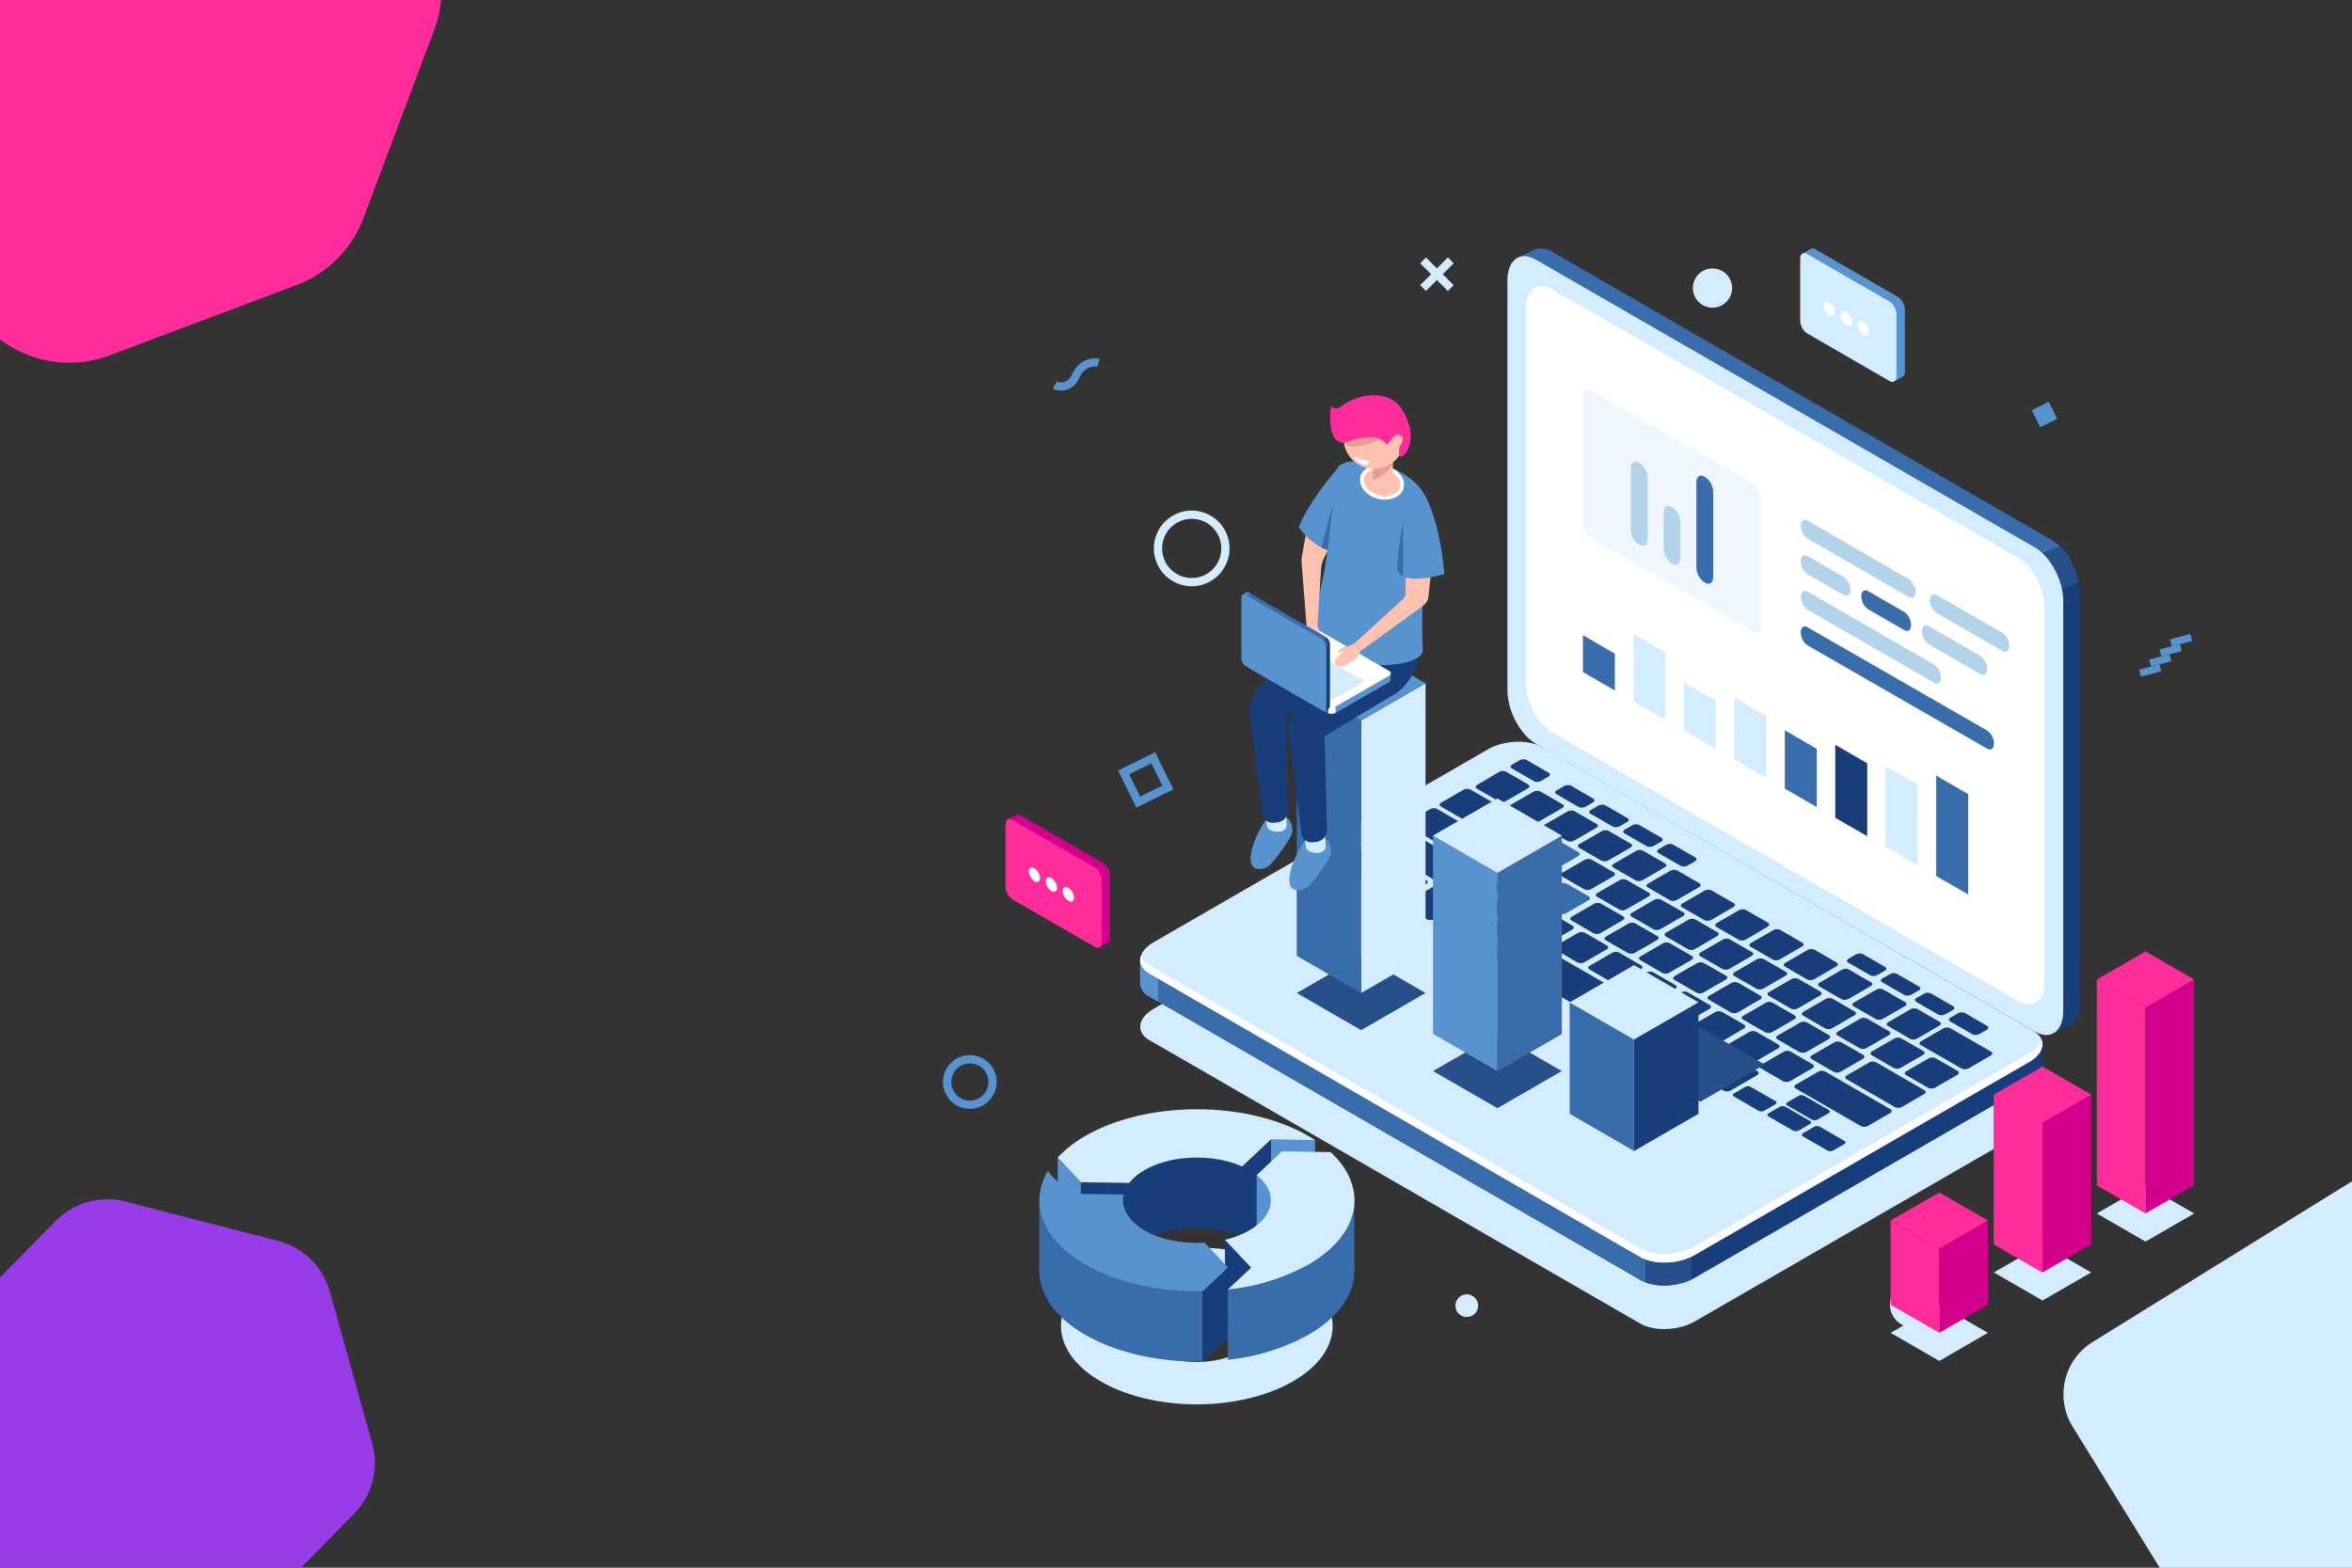 <svg id="Ñëîé_1" data-name="Ñëîé 1" xmlns="http://www.w3.org/2000/svg" viewBox="0 0 600 400"><rect x="0" y="0" width="600" height="400" fill="#333333" stroke="none"/><defs><style>.cls-1,.cls-9{fill:#d4ecff;}.cls-2{fill:#173d7a;}.cls-3{fill:#396caa;}.cls-4{fill:#274f89;}.cls-5{fill:#fff;}.cls-6{fill:#5793ce;}.cls-7{fill:#ff2c9c;}.cls-8{fill:#983be9;}.cls-9{opacity:0.4;}.cls-10{fill:#b2d3ea;}.cls-11{fill:#c13d1a;}.cls-12{fill:#ef602e;}.cls-13{fill:#ffc2b0;}.cls-14{fill:#ea9c92;}.cls-15{fill:#d3008d;}</style></defs><path class="cls-1" d="M419.1,338,293.84,265.65c-3.55-2-3.1-5.62,1-8l85.29-49.23c4.1-2.36,10.28-2.61,13.83-.57l125.26,72.32c3.54,2.05,3.1,5.62-1,8l-85.3,49.23C428.83,339.76,422.64,340,419.1,338Z" transform="translate(-0.58 -0.23)"/><path class="cls-2" d="M523.84,137.93,396.51,64.48a4.87,4.87,0,0,0-4.35-.59h0L392,64l-.05,0-4.14,2,4.5,2.24a2,2,0,0,0,0,.25l0,104.58c0,5.23,3.24,11.34,7.23,13.65l123.93,71.49.71,5.83,4.52-2.16c1.49-.87,2.44-2.85,2.44-5.67l0-104.58C531.08,146.34,527.84,140.23,523.84,137.93Z" transform="translate(-0.58 -0.23)"/><path class="cls-3" d="M523.84,137.93,396.51,64.48a4.87,4.87,0,0,0-4.35-.59h0L392,64l-.05,0-4.14,2,4.5,2.24a2,2,0,0,0,0,.25l0,68.92,58,45.79,78.68-39.6A14.37,14.37,0,0,0,523.84,137.93Z" transform="translate(-0.58 -0.23)"/><path class="cls-4" d="M526,139.58l-12.48,5.25,9.42,7.25,7.87-3.35A18.29,18.29,0,0,0,526,139.58Z" transform="translate(-0.58 -0.23)"/><path class="cls-1" d="M519.7,263.44,392.37,190c-4-2.31-7.23-8.42-7.24-13.65l0-104.58c0-5.23,3.23-7.61,7.22-5.31l127.33,73.46c4,2.3,7.23,8.41,7.24,13.64l0,104.58C526.93,263.37,523.69,265.74,519.7,263.44Z" transform="translate(-0.58 -0.23)"/><path class="cls-5" d="M515.46,255.66,396.54,187.09c-3.65-2.11-6.62-7.7-6.62-12.49l0-95.7c0-4.79,3-7,6.61-4.85l118.92,68.57c3.65,2.1,6.62,7.7,6.62,12.49l0,95.69C522.08,255.59,519.12,257.77,515.46,255.66Z" transform="translate(-0.58 -0.23)"/><path class="cls-5" d="M515.46,255.66,396.54,187.09c-3.65-2.11-6.62-7.7-6.62-12.49l0-95.7c0-4.79,3-7,6.61-4.85l118.92,68.57c3.65,2.1,6.62,7.7,6.62,12.49l0,95.69C522.08,255.59,519.12,257.77,515.46,255.66Z" transform="translate(-0.58 -0.23)"/><path class="cls-2" d="M521.6,266.69l-17.12-2.26L394,200.61c-3.55-2-9.73-1.79-13.83.57L301.8,246.39,291.45,245v5.87h0a4,4,0,0,0,2.38,3.63L419.1,326.84c3.54,2.05,9.73,1.79,13.82-.57L518.22,277c2.3-1.33,3.45-3,3.38-4.65h0Z" transform="translate(-0.58 -0.23)"/><path class="cls-3" d="M438.55,226.36l-7.85-4.53H344.36L301.8,246.39,291.45,245v5.87h0a4,4,0,0,0,2.38,3.63L419.1,326.84a12.91,12.91,0,0,0,7.13,1.34Z" transform="translate(-0.58 -0.23)"/><path class="cls-6" d="M296,245.63l-4.59-.61v5.87h0a4,4,0,0,0,2.38,3.63l2.2,1.28Z" transform="translate(-0.58 -0.23)"/><path class="cls-4" d="M420.36,327.43a16.05,16.05,0,0,0,11.75-.73V313.6H420.36Z" transform="translate(-0.58 -0.23)"/><path class="cls-1" d="M419.1,321,293.84,248.66c-3.55-2-3.1-5.62,1-8l85.29-49.22c4.1-2.37,10.28-2.62,13.83-.58l125.26,72.32c3.54,2.05,3.1,5.62-1,8l-85.3,49.23C428.83,322.77,422.64,323,419.1,321Z" transform="translate(-0.58 -0.23)"/><path class="cls-5" d="M518.22,269l-85.3,49.23c-4.09,2.36-10.28,2.62-13.82.57L293.84,246.51a4.71,4.71,0,0,1-2.21-2.41c-.55,1.68.16,3.37,2.21,4.56L419.1,321c3.54,2,9.73,1.79,13.82-.58l85.3-49.22c2.75-1.59,3.84-3.73,3.19-5.58A6.67,6.67,0,0,1,518.22,269Z" transform="translate(-0.58 -0.23)"/><path class="cls-2" d="M347.11,224.71l-5.67-3.27c-.45-.26-.39-.72.13-1l6.69-3.87a2,2,0,0,1,1.78-.07l5.67,3.27c.45.27.39.72-.13,1l-6.69,3.86A2,2,0,0,1,347.11,224.71Z" transform="translate(-0.58 -0.23)"/><path class="cls-2" d="M355.86,229.77l-5.66-3.27c-.46-.27-.4-.73.12-1l6.69-3.86a2,2,0,0,1,1.78-.08l5.67,3.28c.45.26.4.72-.13,1l-6.69,3.86A2,2,0,0,1,355.86,229.77Z" transform="translate(-0.58 -0.23)"/><path class="cls-2" d="M364.62,234.82,359,231.55c-.46-.26-.4-.72.13-1l6.69-3.86a2,2,0,0,1,1.77-.07l5.67,3.27c.45.26.4.72-.13,1l-6.69,3.87A2,2,0,0,1,364.62,234.82Z" transform="translate(-0.58 -0.23)"/><path class="cls-2" d="M376.72,230.65l-5.67-3.27c-.45-.27-.39-.73.13-1l5.62-3.24a2,2,0,0,1,1.77-.08l5.67,3.28c.46.26.4.72-.13,1l-5.61,3.24A2,2,0,0,1,376.72,230.65Z" transform="translate(-0.58 -0.23)"/><path class="cls-2" d="M385.47,235.7l-5.66-3.27c-.46-.26-.4-.72.12-1l5.62-3.24a2,2,0,0,1,1.78-.07l5.66,3.27c.46.26.4.72-.12,1l-5.62,3.25A2,2,0,0,1,385.47,235.7Z" transform="translate(-0.58 -0.23)"/><path class="cls-2" d="M394.23,240.75l-5.67-3.27c-.46-.26-.4-.72.13-1l5.61-3.25a2,2,0,0,1,1.78-.07l5.67,3.27c.45.27.39.72-.13,1L396,240.68A2,2,0,0,1,394.23,240.75Z" transform="translate(-0.58 -0.23)"/><path class="cls-2" d="M403,245.81l-5.67-3.28c-.45-.26-.4-.72.13-1l5.62-3.24a2,2,0,0,1,1.77-.08l5.67,3.28c.45.26.4.72-.13,1l-5.61,3.24A2,2,0,0,1,403,245.81Z" transform="translate(-0.58 -0.23)"/><path class="cls-2" d="M411.73,250.86l-5.67-3.27c-.45-.26-.39-.72.13-1l5.62-3.24a2,2,0,0,1,1.77-.07l5.67,3.27c.46.26.4.72-.13,1l-5.61,3.25A2,2,0,0,1,411.73,250.86Z" transform="translate(-0.58 -0.23)"/><path class="cls-2" d="M420.48,255.91l-5.66-3.27c-.46-.26-.4-.72.12-1l5.62-3.25a2,2,0,0,1,1.78-.07l5.66,3.27c.46.27.4.72-.12,1l-5.62,3.24A2,2,0,0,1,420.48,255.91Z" transform="translate(-0.58 -0.23)"/><path class="cls-2" d="M429.24,261l-5.67-3.28c-.46-.26-.4-.72.13-1l5.61-3.24a2,2,0,0,1,1.78-.08l5.67,3.28c.45.26.39.72-.13,1L431,260.89A2,2,0,0,1,429.24,261Z" transform="translate(-0.58 -0.23)"/><path class="cls-2" d="M438,266l-5.67-3.27c-.45-.26-.4-.72.13-1l5.62-3.24a2,2,0,0,1,1.77-.07l5.67,3.27c.45.26.4.72-.13,1L439.77,266A2,2,0,0,1,438,266Z" transform="translate(-0.58 -0.23)"/><path class="cls-2" d="M446.74,271.07l-5.67-3.27c-.45-.26-.39-.72.13-1l5.62-3.25a2,2,0,0,1,1.77-.07l5.67,3.27c.46.27.4.72-.13,1L448.52,271A2,2,0,0,1,446.74,271.07Z" transform="translate(-0.58 -0.23)"/><path class="cls-2" d="M455.49,276.13l-5.66-3.28c-.46-.26-.4-.72.12-1l5.62-3.24a2,2,0,0,1,1.78-.08l5.66,3.28c.46.26.4.72-.12,1l-5.62,3.24A2,2,0,0,1,455.49,276.13Z" transform="translate(-0.58 -0.23)"/><path class="cls-3" d="M389.62,228.25,384,225c-.45-.26-.4-.72.13-1l5.61-3.24a2,2,0,0,1,1.78-.08l5.67,3.27c.45.27.4.73-.13,1l-5.62,3.24A2,2,0,0,1,389.62,228.25Z" transform="translate(-0.58 -0.23)"/><path class="cls-3" d="M380.74,223.13l-5.67-3.28c-.46-.26-.4-.72.13-1l5.61-3.24a2,2,0,0,1,1.78-.08l5.66,3.28c.46.26.4.72-.12,1l-5.62,3.24A2,2,0,0,1,380.74,223.13Z" transform="translate(-0.58 -0.23)"/><path class="cls-2" d="M371.84,218l-12.21-7.05c-.45-.26-.4-.72.13-1l5.61-3.25a2,2,0,0,1,1.78-.07l12.21,7.05c.45.26.39.72-.13,1l-5.62,3.25A2,2,0,0,1,371.84,218Z" transform="translate(-0.58 -0.23)"/><path class="cls-2" d="M378.06,211.74,368.15,206c-.45-.26-.4-.72.13-1l5.61-3.24a2,2,0,0,1,1.78-.08l9.91,5.72c.45.26.39.72-.13,1l-5.62,3.24A2,2,0,0,1,378.06,211.74Z" transform="translate(-0.58 -0.23)"/><path class="cls-3" d="M398.37,233.31,392.7,230c-.45-.27-.39-.73.13-1l5.62-3.24a2,2,0,0,1,1.77-.07l5.67,3.27c.45.26.4.72-.13,1l-5.61,3.24A2,2,0,0,1,398.37,233.31Z" transform="translate(-0.58 -0.23)"/><path class="cls-2" d="M407.12,238.36l-5.66-3.27c-.46-.26-.4-.72.12-1l5.62-3.24a2,2,0,0,1,1.77-.07l5.67,3.27c.46.26.4.72-.13,1l-5.61,3.24A2,2,0,0,1,407.12,238.36Z" transform="translate(-0.58 -0.23)"/><path class="cls-2" d="M415.88,243.41l-5.67-3.27c-.46-.26-.4-.72.13-1l5.61-3.24a2,2,0,0,1,1.78-.08l5.66,3.27c.46.27.4.73-.12,1l-5.62,3.24A2,2,0,0,1,415.88,243.41Z" transform="translate(-0.58 -0.23)"/><path class="cls-2" d="M424.63,248.47,419,245.2c-.45-.27-.4-.73.13-1l5.61-3.24a2,2,0,0,1,1.78-.08l5.67,3.28c.45.26.39.72-.13,1l-5.62,3.24A2,2,0,0,1,424.63,248.47Z" transform="translate(-0.58 -0.23)"/><path class="cls-2" d="M433.38,253.52l-5.67-3.27c-.45-.26-.39-.72.13-1l5.62-3.24a2,2,0,0,1,1.77-.07l5.67,3.27c.45.26.4.72-.13,1l-5.61,3.24A2,2,0,0,1,433.38,253.52Z" transform="translate(-0.58 -0.23)"/><path class="cls-2" d="M442.13,258.57l-5.66-3.27c-.46-.26-.4-.72.12-1l5.62-3.25A2,2,0,0,1,444,251l5.67,3.27c.46.27.4.73-.13,1l-5.61,3.24A2,2,0,0,1,442.13,258.57Z" transform="translate(-0.58 -0.23)"/><path class="cls-2" d="M450.89,263.63l-5.67-3.27c-.46-.27-.4-.73.13-1l5.61-3.24a2,2,0,0,1,1.78-.08l5.66,3.28c.46.26.4.72-.12,1l-5.62,3.24A2,2,0,0,1,450.89,263.63Z" transform="translate(-0.58 -0.23)"/><path class="cls-2" d="M459.64,268.68,454,265.41c-.45-.26-.4-.72.13-1l5.61-3.24a2,2,0,0,1,1.78-.07l5.67,3.27c.45.26.39.72-.13,1l-5.62,3.24A2,2,0,0,1,459.64,268.68Z" transform="translate(-0.58 -0.23)"/><path class="cls-2" d="M468.39,273.73l-5.67-3.27c-.45-.26-.39-.72.13-1l5.62-3.25a2,2,0,0,1,1.77-.07l5.67,3.27c.45.27.4.72-.13,1l-5.61,3.24A2,2,0,0,1,468.39,273.73Z" transform="translate(-0.58 -0.23)"/><path class="cls-2" d="M484,282.72l-12.37-7.14c-.45-.26-.39-.72.13-1l5.62-3.24a2,2,0,0,1,1.77-.07l12.37,7.14c.45.26.4.72-.13,1l-5.61,3.24A2,2,0,0,1,484,282.72Z" transform="translate(-0.58 -0.23)"/><path class="cls-2" d="M501,272.88l-10.44-6c-.45-.26-.39-.72.13-1l5.62-3.24a2,2,0,0,1,1.77-.08l10.44,6c.45.26.4.72-.13,1l-5.61,3.25A2,2,0,0,1,501,272.88Z" transform="translate(-0.58 -0.23)"/><path class="cls-2" d="M413.7,232.32,408,229.05c-.45-.27-.4-.72.13-1l5.61-3.24a2,2,0,0,1,1.78-.07l5.67,3.27c.45.26.4.72-.13,1l-5.62,3.25A2,2,0,0,1,413.7,232.32Z" transform="translate(-0.58 -0.23)"/><path class="cls-2" d="M404.73,227.14l-5.67-3.27c-.45-.26-.4-.72.13-1l5.61-3.24a2,2,0,0,1,1.78-.07l5.67,3.27c.45.26.39.72-.13,1l-5.62,3.25A2,2,0,0,1,404.73,227.14Z" transform="translate(-0.58 -0.23)"/><path class="cls-3" d="M395.76,222l-5.67-3.27c-.45-.26-.4-.72.13-1l5.61-3.24a2,2,0,0,1,1.78-.07l5.67,3.27c.45.26.39.72-.13,1l-5.62,3.24A2,2,0,0,1,395.76,222Z" transform="translate(-0.58 -0.23)"/><path class="cls-2" d="M386.79,216.78l-5.67-3.27c-.45-.26-.4-.72.13-1l5.61-3.25a2,2,0,0,1,1.78-.07l5.67,3.27c.45.26.39.72-.13,1l-5.62,3.24A2,2,0,0,1,386.79,216.78Z" transform="translate(-0.58 -0.23)"/><path class="cls-2" d="M422.45,237.37l-5.67-3.27c-.45-.26-.39-.72.13-1l5.62-3.25a2,2,0,0,1,1.77-.07L430,233c.45.26.4.72-.13,1l-5.61,3.24A2,2,0,0,1,422.45,237.37Z" transform="translate(-0.58 -0.23)"/><path class="cls-2" d="M431.2,242.43l-5.66-3.28c-.46-.26-.4-.72.12-1l5.62-3.24a2,2,0,0,1,1.77-.08l5.67,3.28c.46.26.4.72-.13,1L433,242.35A2,2,0,0,1,431.2,242.43Z" transform="translate(-0.58 -0.23)"/><path class="cls-2" d="M440,247.48l-5.67-3.27c-.46-.27-.4-.72.13-1l5.61-3.24a2,2,0,0,1,1.78-.07l5.66,3.27c.46.26.4.72-.12,1l-5.62,3.25A2,2,0,0,1,440,247.48Z" transform="translate(-0.58 -0.23)"/><path class="cls-2" d="M448.71,252.53,443,249.26c-.45-.26-.4-.72.13-1l5.61-3.25a2,2,0,0,1,1.78-.07l5.67,3.27c.45.26.39.72-.13,1l-5.62,3.24A2,2,0,0,1,448.71,252.53Z" transform="translate(-0.58 -0.23)"/><path class="cls-2" d="M457.46,257.59l-5.67-3.28c-.45-.26-.39-.72.13-1l5.62-3.24a2,2,0,0,1,1.77-.08l5.67,3.27c.45.27.4.73-.13,1l-5.61,3.24A2,2,0,0,1,457.46,257.59Z" transform="translate(-0.58 -0.23)"/><path class="cls-2" d="M466.21,262.64l-5.66-3.27c-.46-.27-.4-.72.12-1l5.62-3.24a2,2,0,0,1,1.77-.07l5.67,3.27c.46.26.4.72-.13,1L468,262.57A2,2,0,0,1,466.21,262.64Z" transform="translate(-0.58 -0.23)"/><path class="cls-2" d="M475,267.69l-5.67-3.27c-.46-.26-.4-.72.13-1l5.61-3.24a2,2,0,0,1,1.78-.07l5.66,3.27c.46.26.4.72-.12,1l-5.62,3.24A2,2,0,0,1,475,267.69Z" transform="translate(-0.58 -0.23)"/><path class="cls-2" d="M483.72,272.75l-5.67-3.28c-.45-.26-.4-.72.13-1l5.61-3.24a2,2,0,0,1,1.78-.08l5.67,3.27c.45.27.39.73-.13,1l-5.62,3.24A2,2,0,0,1,483.72,272.75Z" transform="translate(-0.58 -0.23)"/><path class="cls-2" d="M492.47,277.8l-5.67-3.27c-.45-.27-.39-.73.13-1l5.62-3.24a2,2,0,0,1,1.77-.07l5.67,3.27c.45.26.4.72-.13,1l-5.61,3.24A2,2,0,0,1,492.47,277.8Z" transform="translate(-0.58 -0.23)"/><path class="cls-2" d="M409.09,219.82l-5.67-3.27c-.45-.26-.4-.72.13-1l5.62-3.24a2,2,0,0,1,1.77-.07l5.67,3.27c.45.26.4.72-.13,1l-5.61,3.25A2,2,0,0,1,409.09,219.82Z" transform="translate(-0.58 -0.23)"/><path class="cls-2" d="M400.38,214.79l-5.67-3.27c-.45-.26-.39-.72.13-1l5.62-3.25a2,2,0,0,1,1.77-.07l5.67,3.27c.45.26.4.72-.13,1l-5.61,3.24A2,2,0,0,1,400.38,214.79Z" transform="translate(-0.58 -0.23)"/><path class="cls-2" d="M391.67,209.76,386,206.49c-.45-.26-.39-.72.13-1l5.62-3.24a2,2,0,0,1,1.77-.08l5.67,3.27c.46.27.4.73-.13,1l-5.61,3.24A2,2,0,0,1,391.67,209.76Z" transform="translate(-0.58 -0.23)"/><path class="cls-2" d="M383,204.74l-5.66-3.28c-.46-.26-.4-.72.12-1L383,197.2a2,2,0,0,1,1.77-.08l5.67,3.28c.46.26.4.72-.13,1l-5.61,3.24A2,2,0,0,1,383,204.74Z" transform="translate(-0.58 -0.23)"/><path class="cls-2" d="M391.92,199.57l-5.67-3.28c-.45-.26-.4-.72.13-1l1.85-1.07a2,2,0,0,1,1.78-.08l5.67,3.28c.45.26.4.72-.13,1l-1.86,1.07A2,2,0,0,1,391.92,199.57Z" transform="translate(-0.58 -0.23)"/><path class="cls-2" d="M403.28,206.13l-5.66-3.27c-.46-.27-.4-.73.12-1l1.86-1.07a2,2,0,0,1,1.78-.07L407,204c.46.26.4.72-.12,1l-1.86,1.07A2,2,0,0,1,403.28,206.13Z" transform="translate(-0.58 -0.23)"/><path class="cls-2" d="M412,211.13l-5.67-3.27c-.46-.26-.4-.72.13-1l1.85-1.07a2,2,0,0,1,1.78-.08l5.67,3.27c.45.27.39.73-.13,1l-1.86,1.07A2,2,0,0,1,412,211.13Z" transform="translate(-0.58 -0.23)"/><path class="cls-2" d="M420.63,216.14,415,212.87c-.45-.26-.4-.72.13-1l1.86-1.07a2,2,0,0,1,1.77-.07l5.67,3.27c.45.26.4.72-.13,1l-1.86,1.07A2,2,0,0,1,420.63,216.14Z" transform="translate(-0.58 -0.23)"/><path class="cls-2" d="M429.3,221.15l-5.67-3.27c-.45-.27-.39-.72.13-1l1.86-1.07a2,2,0,0,1,1.77-.07l5.67,3.27c.46.26.4.72-.13,1l-1.85,1.08A2,2,0,0,1,429.3,221.15Z" transform="translate(-0.58 -0.23)"/><path class="cls-2" d="M477.72,249.1l-5.67-3.27c-.45-.26-.4-.72.13-1l1.86-1.08a2,2,0,0,1,1.77-.07l5.67,3.27c.45.27.4.72-.13,1L479.49,249A2,2,0,0,1,477.72,249.1Z" transform="translate(-0.58 -0.23)"/><path class="cls-2" d="M486.39,254.11l-5.67-3.27c-.45-.26-.39-.72.13-1l1.86-1.07a2,2,0,0,1,1.77-.07l5.67,3.27c.46.26.4.72-.13,1L488.17,254A2,2,0,0,1,486.39,254.11Z" transform="translate(-0.58 -0.23)"/><path class="cls-2" d="M495.06,259.12l-5.66-3.27c-.46-.27-.4-.73.12-1l1.86-1.07a2,2,0,0,1,1.78-.08l5.66,3.28c.46.26.4.72-.12,1L496.84,259A2,2,0,0,1,495.06,259.12Z" transform="translate(-0.58 -0.23)"/><path class="cls-2" d="M503.74,264.12l-5.67-3.27c-.46-.26-.4-.72.13-1l1.85-1.07a2,2,0,0,1,1.78-.08L507.5,262c.45.27.39.73-.13,1l-1.86,1.07A2,2,0,0,1,503.74,264.12Z" transform="translate(-0.58 -0.23)"/><path class="cls-2" d="M417.84,224.87l-5.67-3.27c-.45-.26-.39-.72.13-1l5.62-3.25a2,2,0,0,1,1.77-.07l5.67,3.27c.46.27.4.72-.13,1l-5.61,3.24A2,2,0,0,1,417.84,224.87Z" transform="translate(-0.58 -0.23)"/><path class="cls-2" d="M426.59,229.93l-5.66-3.28c-.46-.26-.4-.72.12-1l5.62-3.24a2,2,0,0,1,1.78-.08l5.66,3.28c.46.26.4.72-.12,1l-5.62,3.24A2,2,0,0,1,426.59,229.93Z" transform="translate(-0.58 -0.23)"/><path class="cls-2" d="M435.35,235l-5.67-3.27c-.46-.26-.4-.72.13-1l5.61-3.24a2,2,0,0,1,1.78-.07l5.67,3.27c.45.26.39.72-.13,1l-5.62,3.25A2,2,0,0,1,435.35,235Z" transform="translate(-0.58 -0.23)"/><path class="cls-2" d="M444.1,240l-5.67-3.27c-.45-.26-.4-.72.13-1l5.62-3.25a2,2,0,0,1,1.77-.07l5.67,3.27c.45.27.4.72-.13,1L445.88,240A2,2,0,0,1,444.1,240Z" transform="translate(-0.58 -0.23)"/><path class="cls-2" d="M452.85,245.09l-5.67-3.28c-.45-.26-.39-.72.13-1l5.62-3.24a2,2,0,0,1,1.77-.08l5.67,3.28c.46.26.4.72-.13,1L454.63,245A2,2,0,0,1,452.85,245.09Z" transform="translate(-0.58 -0.23)"/><path class="cls-2" d="M461.6,250.14l-5.66-3.27c-.46-.26-.4-.72.12-1l5.62-3.24a2,2,0,0,1,1.78-.07l5.66,3.27c.46.26.4.72-.12,1l-5.62,3.25A2,2,0,0,1,461.6,250.14Z" transform="translate(-0.58 -0.23)"/><path class="cls-2" d="M470.36,255.19l-5.67-3.27c-.46-.26-.4-.72.13-1l5.61-3.25a2,2,0,0,1,1.78-.07l5.67,3.27c.45.27.39.72-.13,1l-5.62,3.24A2,2,0,0,1,470.36,255.19Z" transform="translate(-0.58 -0.23)"/><path class="cls-2" d="M479.11,260.25,473.44,257c-.45-.26-.4-.72.13-1l5.62-3.24a2,2,0,0,1,1.77-.08l5.67,3.28c.45.26.4.72-.13,1l-5.62,3.24A2,2,0,0,1,479.11,260.25Z" transform="translate(-0.58 -0.23)"/><path class="cls-2" d="M487.86,265.3,482.19,262c-.45-.27-.39-.72.13-1l5.62-3.24a2,2,0,0,1,1.77-.07l5.67,3.27c.46.26.4.72-.13,1l-5.61,3.25A2,2,0,0,1,487.86,265.3Z" transform="translate(-0.58 -0.23)"/><path class="cls-2" d="M367.8,225.5l-16.69-9.64c-.45-.26-.4-.72.13-1l5.61-3.25a2,2,0,0,1,1.78-.07l16.69,9.64c.46.26.4.72-.13,1l-5.61,3.24A2,2,0,0,1,367.8,225.5Z" transform="translate(-0.58 -0.23)"/><path class="cls-2" d="M475.33,287.58l-16.69-9.64c-.46-.26-.4-.72.12-1l5.62-3.25a2,2,0,0,1,1.78-.07l16.69,9.64c.45.26.4.72-.13,1l-5.62,3.24A2,2,0,0,1,475.33,287.58Z" transform="translate(-0.58 -0.23)"/><path class="cls-2" d="M440.33,278.53l-5.67-3.27c-.46-.26-.4-.72.13-1l6.69-3.86a2,2,0,0,1,1.77-.07l5.67,3.27c.45.26.4.72-.13,1l-6.69,3.86A2,2,0,0,1,440.33,278.53Z" transform="translate(-0.58 -0.23)"/><path class="cls-2" d="M376.77,241.83l-9.07-5.23c-.45-.26-.4-.72.13-1l6.69-3.87a2,2,0,0,1,1.77-.07l9.07,5.23c.45.27.4.73-.13,1l-6.69,3.86A2,2,0,0,1,376.77,241.83Z" transform="translate(-0.58 -0.23)"/><path class="cls-2" d="M431.89,273.66l-9.06-5.23c-.46-.26-.4-.72.13-1l6.69-3.86a2,2,0,0,1,1.77-.07l9.07,5.23c.45.26.39.72-.13,1l-6.69,3.86A2,2,0,0,1,431.89,273.66Z" transform="translate(-0.58 -0.23)"/><path class="cls-2" d="M389.39,249.13l-9.06-5.24c-.45-.26-.4-.72.13-1l6.69-3.87a2,2,0,0,1,1.77-.07l9.07,5.23c.45.27.39.73-.13,1l-6.69,3.86A2,2,0,0,1,389.39,249.13Z" transform="translate(-0.58 -0.23)"/><path class="cls-2" d="M389,239l39.41,22.75a.54.54,0,0,1,0,1l-6.82,3.94a2,2,0,0,1-1.77,0l-39.41-22.75Z" transform="translate(-0.58 -0.23)"/><path class="cls-2" d="M464.79,287.69l6.31,3.65c.37.21.33.59-.1.84l-2.74,1.58a1.62,1.62,0,0,1-1.45.06l-6.32-3.65c-.37-.21-.32-.59.11-.84l2.73-1.58A1.67,1.67,0,0,1,464.79,287.69Z" transform="translate(-0.58 -0.23)"/><path class="cls-2" d="M456,282.6l6.32,3.64c.37.22.32.59-.11.84l-2.73,1.58a1.61,1.61,0,0,1-1.46.06l-6.31-3.64c-.38-.22-.33-.59.1-.84l2.74-1.58A1.59,1.59,0,0,1,456,282.6Z" transform="translate(-0.58 -0.23)"/><path class="cls-2" d="M447.21,277.55l6.31,3.64c.38.22.33.59-.1.84l-2.74,1.58a1.59,1.59,0,0,1-1.45.06L442.91,280c-.37-.22-.32-.6.11-.84l2.74-1.58A1.59,1.59,0,0,1,447.21,277.55Z" transform="translate(-0.58 -0.23)"/><path class="cls-2" d="M460.8,279.81l6.31,3.64c.37.22.33.59-.1.84l-2.74,1.58a1.61,1.61,0,0,1-1.46.06l-6.31-3.64c-.37-.22-.33-.59.11-.84l2.73-1.58A1.61,1.61,0,0,1,460.8,279.81Z" transform="translate(-0.58 -0.23)"/><path class="cls-7" d="M.58.23V86.8a29.08,29.08,0,0,0,27.91,4.12l47.85-18A29.09,29.09,0,0,0,93.27,55.94l18-47.85A29,29,0,0,0,113.08.23Z" transform="translate(-0.58 -0.23)"/><path class="cls-1" d="M600.58,301.64l-66.15,41a15.7,15.7,0,0,0-5.11,21.61l22.21,36h49.05Z" transform="translate(-0.58 -0.23)"/><path class="cls-8" d="M84.73,329.79a18.49,18.49,0,0,0-13.19-12.94l-39-10.05a18.49,18.49,0,0,0-17.8,5L.58,326.19v74H77.43l13.49-13.75a18.49,18.49,0,0,0,4.61-17.89Z" transform="translate(-0.58 -0.23)"/><path class="cls-9" d="M447.89,161.36l-41.55-24a4.43,4.43,0,0,1-1.85-3.53V101.15c0-1.37.83-2,1.85-1.4l41.55,24a4.43,4.43,0,0,1,1.85,3.53V160C449.74,161.32,448.91,162,447.89,161.36Z" transform="translate(-0.58 -0.23)"/><path class="cls-10" d="M418.91,139.28l-.3-.17a4.69,4.69,0,0,1-2-3.74V119.79c0-1.45.88-2.11,2-1.49l.3.17a4.71,4.71,0,0,1,2,3.75V137.8C420.87,139.24,420,139.91,418.91,139.28Z" transform="translate(-0.58 -0.23)"/><path class="cls-10" d="M427.26,144.11l-.29-.17a4.72,4.72,0,0,1-2-3.75v-9.12c0-1.44.88-2.11,2-1.48l.29.17a4.67,4.67,0,0,1,2,3.74v9.12C429.23,144.07,428.35,144.73,427.26,144.11Z" transform="translate(-0.58 -0.23)"/><path class="cls-3" d="M435.62,148.93l-.29-.17a4.69,4.69,0,0,1-2-3.74V123.31c0-1.44.88-2.11,2-1.48l.29.17a4.69,4.69,0,0,1,2,3.74v21.71C437.58,148.89,436.7,149.56,435.62,148.93Z" transform="translate(-0.58 -0.23)"/><path class="cls-10" d="M487.51,152.57l-25.82-14.91a4.16,4.16,0,0,1-1.73-3.31h0c0-1.27.78-1.86,1.73-1.31L487.51,148a4.13,4.13,0,0,1,1.73,3.31h0C489.24,152.54,488.47,153.12,487.51,152.57Z" transform="translate(-0.58 -0.23)"/><path class="cls-10" d="M470.9,152.06l-9.21-5.32a4.16,4.16,0,0,1-1.73-3.31h0c0-1.27.78-1.86,1.73-1.31l9.21,5.32a4.14,4.14,0,0,1,1.74,3.31h0C472.64,152,471.86,152.61,470.9,152.06Z" transform="translate(-0.58 -0.23)"/><path class="cls-3" d="M486.36,161l-9.21-5.31a4.16,4.16,0,0,1-1.73-3.32h0c0-1.27.77-1.86,1.73-1.31l9.21,5.32a4.14,4.14,0,0,1,1.73,3.31h0C488.09,161,487.32,161.54,486.36,161Z" transform="translate(-0.58 -0.23)"/><path class="cls-10" d="M505.78,172.23l-13.18-7.64a4.17,4.17,0,0,1-1.73-3.31h0c0-1.28.78-1.87,1.73-1.31l13.18,7.64a4.13,4.13,0,0,1,1.73,3.31h0C507.51,172.2,506.74,172.78,505.78,172.23Z" transform="translate(-0.58 -0.23)"/><path class="cls-10" d="M494,174.45l-32.26-18.63a4.16,4.16,0,0,1-1.73-3.31h0c0-1.28.78-1.86,1.73-1.31L494,169.82a4.16,4.16,0,0,1,1.73,3.31h0C495.68,174.41,494.91,175,494,174.45Z" transform="translate(-0.58 -0.23)"/><path class="cls-3" d="M507.51,191.25,461.69,164.9a4.16,4.16,0,0,1-1.73-3.31h0c0-1.28.78-1.86,1.73-1.31l45.82,26.35a4.13,4.13,0,0,1,1.73,3.31h0C509.24,191.22,508.47,191.8,507.51,191.25Z" transform="translate(-0.58 -0.23)"/><path class="cls-10" d="M511.39,166.31l-16.75-9.63a4.14,4.14,0,0,1-1.74-3.31h0c0-1.27.78-1.86,1.74-1.31l16.75,9.63a4.17,4.17,0,0,1,1.73,3.31h0C513.12,166.28,512.34,166.87,511.39,166.31Z" transform="translate(-0.58 -0.23)"/><polygon class="cls-3" points="411.95 166.78 403.81 162.07 403.81 171.48 411.95 176.19 411.95 166.78"/><polygon class="cls-1" points="424.83 166.44 416.68 161.73 416.68 178.92 424.83 183.62 424.83 166.44"/><polygon class="cls-1" points="437.7 178.78 429.56 174.08 429.56 186.35 437.7 191.06 437.7 178.78"/><polygon class="cls-1" points="450.58 182.67 442.43 177.96 442.43 193.78 450.58 198.49 450.58 182.67"/><polygon class="cls-3" points="463.45 191.06 455.31 186.35 455.31 201.22 463.45 205.92 463.45 191.06"/><polygon class="cls-2" points="476.33 194.75 468.18 190.04 468.18 208.65 476.33 213.36 476.33 194.75"/><polygon class="cls-1" points="489.21 200.19 481.06 195.49 481.06 216.08 489.21 220.79 489.21 200.19"/><polygon class="cls-3" points="502.08 202.61 493.93 197.9 493.93 223.52 502.08 228.22 502.08 202.61"/><rect class="cls-6" x="556.07" y="160.89" width="1.84" height="5.35" transform="translate(576.59 -416.82) rotate(75.63)"/><rect class="cls-6" x="553.42" y="163.47" width="1.84" height="5.35" transform="translate(577.1 -412.32) rotate(75.63)"/><rect class="cls-6" x="550.78" y="166.05" width="1.84" height="5.35" transform="translate(577.61 -407.82) rotate(75.63)"/><rect class="cls-6" x="548.13" y="168.63" width="1.84" height="5.35" transform="translate(578.1 -403.32) rotate(75.62)"/><polygon class="cls-4" points="450.19 271.62 433.76 262.14 417.34 271.62 433.76 281.11 450.19 271.62"/><polygon class="cls-4" points="398.42 273.28 381.99 263.8 365.57 273.28 381.99 282.76 398.42 273.28"/><polygon class="cls-4" points="363.66 253.37 347.23 243.88 330.81 253.37 347.23 262.85 363.66 253.37"/><polygon class="cls-11" points="381.99 273.28 381.99 222.71 398.42 213.22 398.42 263.8 381.99 273.28"/><polygon class="cls-12" points="398.42 213.22 381.99 203.74 365.57 213.22 381.99 222.71 398.42 213.22"/><polygon class="cls-6" points="381.99 222.71 365.57 213.22 365.57 263.8 381.99 273.28 381.99 222.71"/><polygon class="cls-3" points="381.99 273.28 381.99 222.71 398.42 213.22 398.42 263.8 381.99 273.28"/><polygon class="cls-1" points="398.42 213.22 381.99 203.74 365.57 213.22 381.99 222.71 398.42 213.22"/><polygon class="cls-2" points="416.85 293.68 416.85 265.23 433.28 255.75 433.28 284.19 416.85 293.68"/><polygon class="cls-3" points="416.85 265.23 400.43 255.75 400.43 284.19 416.85 293.68 416.85 265.23"/><polygon class="cls-1" points="433.28 255.75 416.85 246.26 400.43 255.75 416.85 265.23 433.28 255.75"/><polygon class="cls-1" points="347.23 253.37 347.23 183.83 363.66 174.35 363.66 243.88 347.23 253.37"/><polygon class="cls-3" points="347.23 183.83 330.81 174.35 330.81 243.88 347.23 253.37 347.23 183.83"/><polygon class="cls-6" points="363.66 174.35 347.23 164.87 330.81 174.35 347.23 183.83 363.66 174.35"/><path class="cls-6" d="M338,213.89s-2.71-1.37-4.37.67-4.05,6.84-4.12,10.09,2.57,3,4.14,2.26,6.16-7.43,6.44-8.73a4.54,4.54,0,0,0-.77-3.42C338.91,214.42,338,213.89,338,213.89Z" transform="translate(-0.58 -0.23)"/><path class="cls-1" d="M338.62,213.24l.13,2.81a1.59,1.59,0,0,1-.79,1.46,3.15,3.15,0,0,1-2.1.32c-2-.33-2.22-.91-2.37-3.72S338.62,213.24,338.62,213.24Z" transform="translate(-0.58 -0.23)"/><path class="cls-6" d="M328.11,208.49s-2.72-1.37-4.38.67-4.05,6.84-4.12,10.09,2.57,3,4.14,2.26,6.17-7.43,6.44-8.74a4.47,4.47,0,0,0-.77-3.41C329,209,328.11,208.49,328.11,208.49Z" transform="translate(-0.58 -0.23)"/><path class="cls-1" d="M328.7,207.83l.12,2.81a1.6,1.6,0,0,1-.79,1.47,3.17,3.17,0,0,1-2.09.32c-2.05-.33-2.23-.91-2.37-3.72S328.7,207.83,328.7,207.83Z" transform="translate(-0.58 -0.23)"/><path class="cls-2" d="M352.9,156.25c-.81-13.06-14.15,1.92-14.15,1.92l-9.13,9-8.22,9a8.08,8.08,0,0,0-2,6.51L322.68,208a2.5,2.5,0,0,0,2.5,2.16,8.31,8.31,0,0,0,1.23-.1,3.1,3.1,0,0,0,2.75-3.29l-.61-23.68,17.27-10.41S353.7,169.31,352.9,156.25Z" transform="translate(-0.58 -0.23)"/><path class="cls-2" d="M362.82,161.23c-.8-13.06-14.14,1.92-14.14,1.92l-9.13,8.95-8.22,9a8.1,8.1,0,0,0-2.05,6.51L332.61,213a2.5,2.5,0,0,0,2.5,2.16,7.34,7.34,0,0,0,1.23-.11,3.09,3.09,0,0,0,2.75-3.28l-.61-23.69,17.27-10.41S363.63,174.29,362.82,161.23Z" transform="translate(-0.58 -0.23)"/><path class="cls-6" d="M354.93,119.31c10.11,4.19,9.91,10.17,9.91,10.17s-2,21.92-1.3,36.55c.28,6.12-32.52,6.59-27.62-9.73,5.76-19.25,3.6-34.84,6.3-37.19S352.31,118.22,354.93,119.31Z" transform="translate(-0.58 -0.23)"/><path class="cls-13" d="M358.18,124.61c-.52,2-3.22,3.13-6,2.41s-4.62-3-4.09-5,3.22-3.14,6-2.42S358.71,122.55,358.18,124.61Z" transform="translate(-0.58 -0.23)"/><path class="cls-5" d="M353.88,127.73a7.36,7.36,0,0,1-1.83-.24c-3-.78-5-3.3-4.44-5.6s3.55-3.56,6.6-2.77a6.71,6.71,0,0,1,3.55,2.17,3.86,3.86,0,0,1,.89,3.44C358.18,126.57,356.2,127.73,353.88,127.73Zm-1.52-7.88c-1.88,0-3.45.87-3.81,2.28-.46,1.79,1.22,3.78,3.75,4.43s4.95-.28,5.42-2.07a3,3,0,0,0-.71-2.59,5.74,5.74,0,0,0-3-1.84A6.53,6.53,0,0,0,352.36,119.85Z" transform="translate(-0.58 -0.23)"/><path class="cls-13" d="M350.88,118.85a26.91,26.91,0,0,1-.09,3.61c-.06,1,3.47,2,4.38,1s.55-1.86.77-5.29S350.88,118.85,350.88,118.85Z" transform="translate(-0.58 -0.23)"/><path class="cls-14" d="M355.94,118.21s-.87,3.18-5.15,4.4l.06-2.89Z" transform="translate(-0.58 -0.23)"/><path class="cls-13" d="M358.65,110.13a7.78,7.78,0,1,1-9.48-5.59A7.78,7.78,0,0,1,358.65,110.13Z" transform="translate(-0.58 -0.23)"/><path class="cls-14" d="M352.9,112.36s-4.28,1.84-7.25,1.86-2.32-2.46-2.32-2.46l8.81-1.28Z" transform="translate(-0.58 -0.23)"/><path class="cls-7" d="M344.76,112.85s3.74-1.59,7-.93a3.44,3.44,0,0,1,2,1.18,1.15,1.15,0,0,0,.6.43c.58.14,1.53-2.27,2.66-2.33s1.88.75,1,2.23-.61,3.14-.19,3.38,5-3.23,1-11.12-14.11-3.64-15.68-2c0,0-1.66,1.44-3,.16C340.05,103.81,338.54,115.13,344.76,112.85Z" transform="translate(-0.58 -0.23)"/><path class="cls-13" d="M359.17,145.49v5.92a2.44,2.44,0,0,1-.79,1.79l-12.17,11.09,1.39,2.11,16.06-11.65a3.23,3.23,0,0,0,1.33-2.3l1.09-10.33Z" transform="translate(-0.58 -0.23)"/><path class="cls-6" d="M364,126.52s3.69,5.55,5.06,20.16c0,0-6.3,2-9.88.88S364,126.52,364,126.52Z" transform="translate(-0.58 -0.23)"/><path class="cls-3" d="M358.49,133.54A102.9,102.9,0,0,0,357,144.9a2.3,2.3,0,0,0,1.52,2.24h0Z" transform="translate(-0.58 -0.23)"/><path class="cls-6" d="M355.34,172l-2.69-.35-17.36-10a2.42,2.42,0,0,0-2.17.09l-12.3,7.1-1.63-.21v1.62h0a.63.63,0,0,0,.38.57l19.67,11.35a2.36,2.36,0,0,0,2.17-.09l13.4-7.73a.87.87,0,0,0,.53-.73h0Z" transform="translate(-0.58 -0.23)"/><path class="cls-3" d="M342.29,165.66l-1.23-.71H327.5l-6.68,3.85-1.63-.21v1.62h0a.63.63,0,0,0,.38.57l19.67,11.35a2,2,0,0,0,1.12.21Z" transform="translate(-0.58 -0.23)"/><path class="cls-6" d="M319.91,168.68l-.72-.09v1.62h0a.63.63,0,0,0,.38.57l.34.2Z" transform="translate(-0.58 -0.23)"/><path class="cls-5" d="M339.44,182.23a2.51,2.51,0,0,0,1.84-.12v-2.75h-1.84Z" transform="translate(-0.58 -0.23)"/><path class="cls-5" d="M339.24,180.52l-19.67-11.36c-.56-.32-.49-.88.15-1.25l13.4-7.74a2.42,2.42,0,0,1,2.17-.09L355,171.44c.56.32.49.88-.15,1.26l-13.4,7.73A2.42,2.42,0,0,1,339.24,180.52Z" transform="translate(-0.58 -0.23)"/><path class="cls-1" d="M338.91,178.8l-16.36-9.45c-.46-.27-.41-.73.13-1l7.18-4a2,2,0,0,1,1.8-.07L348,173.64c.46.27.4.74-.13,1l-7.18,4A2,2,0,0,1,338.91,178.8Z" transform="translate(-0.58 -0.23)"/><path class="cls-13" d="M333.88,159.8l-.2,1.36a9.93,9.93,0,0,0,.08,3.48l.25,1.2a1.69,1.69,0,0,0,1.34,1.32h0a.94.94,0,0,0,1.09-.81l.33-2.9s.74,1,1.1,1-.4-2.91-1.21-4.55S333.88,159.8,333.88,159.8Z" transform="translate(-0.58 -0.23)"/><path class="cls-13" d="M340.55,138.23l-2.11,4.18a8.1,8.1,0,0,0-.87,3.17l-.91,14.29-2.78-.07-1.26-16.05a5.66,5.66,0,0,1,.07-1.48l1.44-8.14Z" transform="translate(-0.58 -0.23)"/><path class="cls-2" d="M338.57,181.61l-1.65-2.16-17.34-10a2.4,2.4,0,0,1-1-1.93l0-14.2-1-1.3.94-.54h0a.63.63,0,0,1,.68,0l19.66,11.38a2.44,2.44,0,0,1,1,1.93v15.46a.9.9,0,0,1-.37.83h0Z" transform="translate(-0.58 -0.23)"/><path class="cls-3" d="M326.58,173.46l-1.23-.71L318.58,161v-7.72l-1-1.3.94-.54h0a.63.63,0,0,1,.68,0l19.66,11.38a2.08,2.08,0,0,1,.74.87Z" transform="translate(-0.58 -0.23)"/><path class="cls-6" d="M318,152.56l-.44-.58.94-.54h0a.63.63,0,0,1,.68,0l.34.2Z" transform="translate(-0.58 -0.23)"/><path class="cls-4" d="M339.05,163a2.54,2.54,0,0,1,.82,1.65L338,165.75l-.92-1.6Z" transform="translate(-0.58 -0.23)"/><path class="cls-6" d="M337.93,163.4,318.27,152c-.55-.32-1,0-1,.76v15.47a2.42,2.42,0,0,0,1,1.92l19.66,11.39c.56.32,1,0,1-.76l0-15.47A2.42,2.42,0,0,0,337.93,163.4Z" transform="translate(-0.58 -0.23)"/><path class="cls-13" d="M347.6,166.4l-.32.66a4.37,4.37,0,0,1-1.64,1.82l-1.95,1.2a1.94,1.94,0,0,1-2,0l-.06,0a1.18,1.18,0,0,1-.17-1.81l2-2.1s-1.15.88-1.47.53,1.11-1.53,2.15-1.57a4.07,4.07,0,0,0,2-.85Z" transform="translate(-0.58 -0.23)"/><path class="cls-6" d="M342.42,119.08s-7.48,8.14-10.5,15.61a15.29,15.29,0,0,0,8.82,6.42C347,142.91,342.42,119.08,342.42,119.08Z" transform="translate(-0.58 -0.23)"/><path class="cls-3" d="M339.34,140.62l1.21-11.71-2.86,11A13.92,13.92,0,0,0,339.34,140.62Z" transform="translate(-0.58 -0.23)"/><path class="cls-5" d="M348,117.44l-2-.55a4.77,4.77,0,0,0,2.36,1.89c1.4.39,1.61-.8,1.61-.8Z" transform="translate(-0.58 -0.23)"/><path class="cls-1" d="M330.39,324.43c-13.52-7.81-35.45-7.81-49,0s-13.52,20.46,0,28.27,35.45,7.8,49,0S343.91,332.24,330.39,324.43Zm-13.23,20.63c-6.22,3.59-16.29,3.59-22.51,0s-6.21-9.41,0-13,16.29-3.59,22.51,0S323.37,341.47,317.16,345.06Z" transform="translate(-0.58 -0.23)"/><path class="cls-2" d="M276.32,319.8l12.35.2a13,13,0,0,1,3.9-3.28c6.79-3.92,17.47-4.23,24.87-.92l7.34-6.9,11.3.18q-.84-.56-1.74-1.08c-15.7-9.07-41.16-9.07-56.87,0a29.7,29.7,0,0,0-7.06,5.51Z" transform="translate(-0.58 -0.23)"/><polygon class="cls-6" points="335.49 290.91 335.49 308.85 324.19 308.67 324.19 290.73 335.49 290.91"/><polygon class="cls-2" points="316.86 297.64 316.86 315.57 324.19 308.67 324.19 290.73 316.86 297.64"/><path class="cls-2" d="M288.67,302.06V320l16.24-13.24,12.53,9V297.87l-11.53-5.6s-15.88,4.86-16.7,5.07S288.67,302.06,288.67,302.06Z" transform="translate(-0.58 -0.23)"/><polygon class="cls-2" points="275.74 301.64 275.74 319.57 288.09 319.76 288.09 301.83 275.74 301.64"/><polygon class="cls-6" points="269.82 295.34 269.82 313.27 275.74 319.57 275.74 301.64 269.82 295.34"/><path class="cls-1" d="M276.32,301.87l12.35.19a13.13,13.13,0,0,1,3.9-3.28c6.79-3.92,17.47-4.22,24.87-.91l7.34-6.9,11.3.17c-.56-.36-1.14-.72-1.74-1.07-15.7-9.07-41.16-9.07-56.87,0a29.42,29.42,0,0,0-7.06,5.5Z" transform="translate(-0.58 -0.23)"/><path class="cls-6" d="M321.16,300.07v16.49L331.85,314s-.63-9.65-.86-9.91S321.16,300.07,321.16,300.07Z" transform="translate(-0.58 -0.23)"/><path class="cls-2" d="M313.07,316.56v17.93l1.15,1.23,7.54-4.34s-1.17-13.69-1.31-14S313.07,316.56,313.07,316.56Z" transform="translate(-0.58 -0.23)"/><path class="cls-3" d="M327.62,311.93,321.16,318c5.38,4.26,4.74,10.26-1.92,14.11a23,23,0,0,1-6.17,2.37l6.68,7.12-5.92,5.57a53.75,53.75,0,0,0,20.51-6.35c13.5-7.79,15.38-19.74,5.67-28.71Z" transform="translate(-0.58 -0.23)"/><polygon class="cls-3" points="313.25 329.01 313.25 346.95 327.9 341.29 345.53 324.47 345.46 305.43 326.81 320.21 313.25 329.01"/><path class="cls-1" d="M327.62,294l-6.46,6.07c5.38,4.26,4.74,10.27-1.92,14.11a22.69,22.69,0,0,1-6.17,2.38l6.68,7.12-5.92,5.56a53.75,53.75,0,0,0,20.51-6.34c13.5-7.79,15.38-19.75,5.67-28.71Z" transform="translate(-0.58 -0.23)"/><path class="cls-3" d="M313.78,341.52l-5.89-6.27c-5.46.33-11.13-.71-15.32-3.13s-6.11-5.91-5.35-9.16l-14-.22L267.8,317c-4.71,8.09-1.5,17.39,9.67,23.83,8.21,4.74,19.08,7,29.83,6.78Z" transform="translate(-0.58 -0.23)"/><polygon class="cls-3" points="306.72 329.45 306.72 347.38 265.12 324.33 265.12 306.39 271.2 308.85 306.72 329.45"/><polygon class="cls-2" points="313.2 323.35 313.2 341.29 306.72 347.38 306.72 329.45 313.2 323.35"/><path class="cls-6" d="M313.78,323.58l-5.89-6.27c-5.46.33-11.13-.71-15.32-3.13s-6.11-5.9-5.35-9.16l-14-.21-5.39-5.75c-4.71,8.1-1.5,17.39,9.67,23.84,8.21,4.74,19.08,7,29.83,6.78Z" transform="translate(-0.58 -0.23)"/><path class="cls-6" d="M269.16,99.35l1.07-1.81a2.62,2.62,0,0,0,1.85.19,3.63,3.63,0,0,0,2-2.06c1.91-4,5.43-4.26,7-3.86l-.5,2,.25-1-.24,1c-.31-.07-3-.59-4.65,2.74a5.52,5.52,0,0,1-3.28,3.16A4.64,4.64,0,0,1,269.16,99.35Z" transform="translate(-0.58 -0.23)"/><path class="cls-1" d="M304.59,149.81a9.65,9.65,0,1,1,9.65-9.65A9.66,9.66,0,0,1,304.59,149.81Zm0-17.2a7.55,7.55,0,1,0,7.55,7.55A7.55,7.55,0,0,0,304.59,132.61Z" transform="translate(-0.58 -0.23)"/><path class="cls-6" d="M248,283.15a6.85,6.85,0,1,1,6.84-6.85A6.85,6.85,0,0,1,248,283.15Zm0-11.58a4.74,4.74,0,1,0,4.74,4.73A4.74,4.74,0,0,0,248,271.57Z" transform="translate(-0.58 -0.23)"/><path class="cls-6" d="M290.46,206.28l-4.65-9.45,9.45-4.65,4.65,9.45Zm-1.83-8.49,2.79,5.67,5.67-2.79L294.3,195Z" transform="translate(-0.58 -0.23)"/><rect class="cls-6" x="519.72" y="103.57" width="4.84" height="4.84" transform="translate(6.22 241.01) rotate(-26.18)"/><rect class="cls-1" x="362.14" y="69.14" width="10" height="2.1" transform="translate(57.32 279.94) rotate(-45)"/><rect class="cls-1" x="366.09" y="65.19" width="2.1" height="10" transform="translate(57.32 279.94) rotate(-45)"/><path class="cls-1" d="M442.44,73.73a5,5,0,1,1-5-5A5,5,0,0,1,442.44,73.73Z" transform="translate(-0.58 -0.23)"/><path class="cls-1" d="M377.65,333.38a2.89,2.89,0,1,1-2.89-2.89A2.89,2.89,0,0,1,377.65,333.38Z" transform="translate(-0.58 -0.23)"/><circle class="cls-1" cx="488.04" cy="332.81" r="5.92"/><path class="cls-15" d="M282,220.41l-21.14-12.2a1.09,1.09,0,0,0-1.09-.09h0l-2.05,1.18,1.44.53v15.39a4.06,4.06,0,0,0,1.7,3.25l20.21,11.67v1.8l2.07-1.19h0a1.53,1.53,0,0,0,.57-1.36V223.66A4.09,4.09,0,0,0,282,220.41Z" transform="translate(-0.58 -0.23)"/><path class="cls-7" d="M279.93,241.87l-21.14-12.2a4.09,4.09,0,0,1-1.7-3.25V210.7c0-1.25.76-1.83,1.7-1.29l21.14,12.21a4.06,4.06,0,0,1,1.7,3.25v15.71C281.63,241.84,280.87,242.41,279.93,241.87Z" transform="translate(-0.58 -0.23)"/><path class="cls-5" d="M265.9,224.25c0,.91-.64,1.28-1.43.82a3.16,3.16,0,0,1-1.42-2.47c0-.91.64-1.28,1.42-.82A3.14,3.14,0,0,1,265.9,224.25Z" transform="translate(-0.58 -0.23)"/><path class="cls-5" d="M270.22,226.74c0,.91-.64,1.28-1.42.83a3.16,3.16,0,0,1-1.43-2.47c0-.91.64-1.28,1.43-.83A3.17,3.17,0,0,1,270.22,226.74Z" transform="translate(-0.58 -0.23)"/><path class="cls-5" d="M274.54,229.24c0,.91-.64,1.28-1.42.82a3.14,3.14,0,0,1-1.43-2.47c0-.91.64-1.28,1.43-.82A3.16,3.16,0,0,1,274.54,229.24Z" transform="translate(-0.58 -0.23)"/><path class="cls-6" d="M484.75,76,463.61,63.8a1.06,1.06,0,0,0-1.09-.08v0l-2,1.19,1.44.52v15.4a4.07,4.07,0,0,0,1.7,3.25l20.2,11.66v1.81l2.08-1.19h0a1.5,1.5,0,0,0,.58-1.35V79.26A4.07,4.07,0,0,0,484.75,76Z" transform="translate(-0.58 -0.23)"/><path class="cls-1" d="M482.66,97.47,461.52,85.26a4.07,4.07,0,0,1-1.7-3.25V66.29c0-1.25.76-1.82,1.7-1.28l21.14,12.2a4.09,4.09,0,0,1,1.7,3.25V96.18C484.36,97.43,483.6,98,482.66,97.47Z" transform="translate(-0.58 -0.23)"/><path class="cls-5" d="M468.63,79.85c0,.91-.64,1.27-1.43.82a3.17,3.17,0,0,1-1.42-2.47c0-.91.64-1.28,1.42-.82A3.14,3.14,0,0,1,468.63,79.85Z" transform="translate(-0.58 -0.23)"/><path class="cls-5" d="M473,82.34c0,.91-.64,1.28-1.43.82a3.16,3.16,0,0,1-1.42-2.47c0-.91.64-1.27,1.42-.82A3.14,3.14,0,0,1,473,82.34Z" transform="translate(-0.58 -0.23)"/><path class="cls-5" d="M477.27,84.83c0,.91-.64,1.28-1.42.83a3.16,3.16,0,0,1-1.43-2.47c0-.91.64-1.28,1.43-.83A3.19,3.19,0,0,1,477.27,84.83Z" transform="translate(-0.58 -0.23)"/><polygon class="cls-1" points="482.3 340.08 494.71 332.92 507.12 340.08 494.71 347.25 482.3 340.08"/><polygon class="cls-1" points="508.64 324.67 521.05 317.5 533.46 324.67 521.05 331.83 508.64 324.67"/><polygon class="cls-1" points="534.91 309.62 547.32 302.46 559.73 309.62 547.32 316.79 534.91 309.62"/><polygon class="cls-11" points="521.05 324.67 521.05 286.45 508.64 279.29 508.64 317.5 521.05 324.67"/><polygon class="cls-15" points="521.05 286.45 533.46 279.29 533.46 317.5 521.05 324.67 521.05 286.45"/><polygon class="cls-7" points="521.05 324.67 521.05 286.45 508.64 279.29 508.64 317.5 521.05 324.67"/><polygon class="cls-7" points="494.71 340.08 494.71 318.59 482.3 311.42 482.3 332.92 494.71 340.08"/><polygon class="cls-15" points="494.71 318.59 507.12 311.42 507.12 332.92 494.71 340.08 494.71 318.59"/><polygon class="cls-7" points="482.3 311.42 494.71 304.26 507.12 311.42 494.71 318.59 482.3 311.42"/><polygon class="cls-7" points="547.32 309.62 547.32 257.08 534.91 249.91 534.91 302.46 547.32 309.62"/><polygon class="cls-15" points="547.32 257.08 559.73 249.91 559.73 302.46 547.32 309.62 547.32 257.08"/><polygon class="cls-7" points="534.91 249.91 547.32 242.75 559.73 249.91 547.32 257.08 534.91 249.91"/><polygon class="cls-7" points="508.64 279.29 521.05 272.13 533.46 279.29 521.05 286.45 508.64 279.29"/></svg>